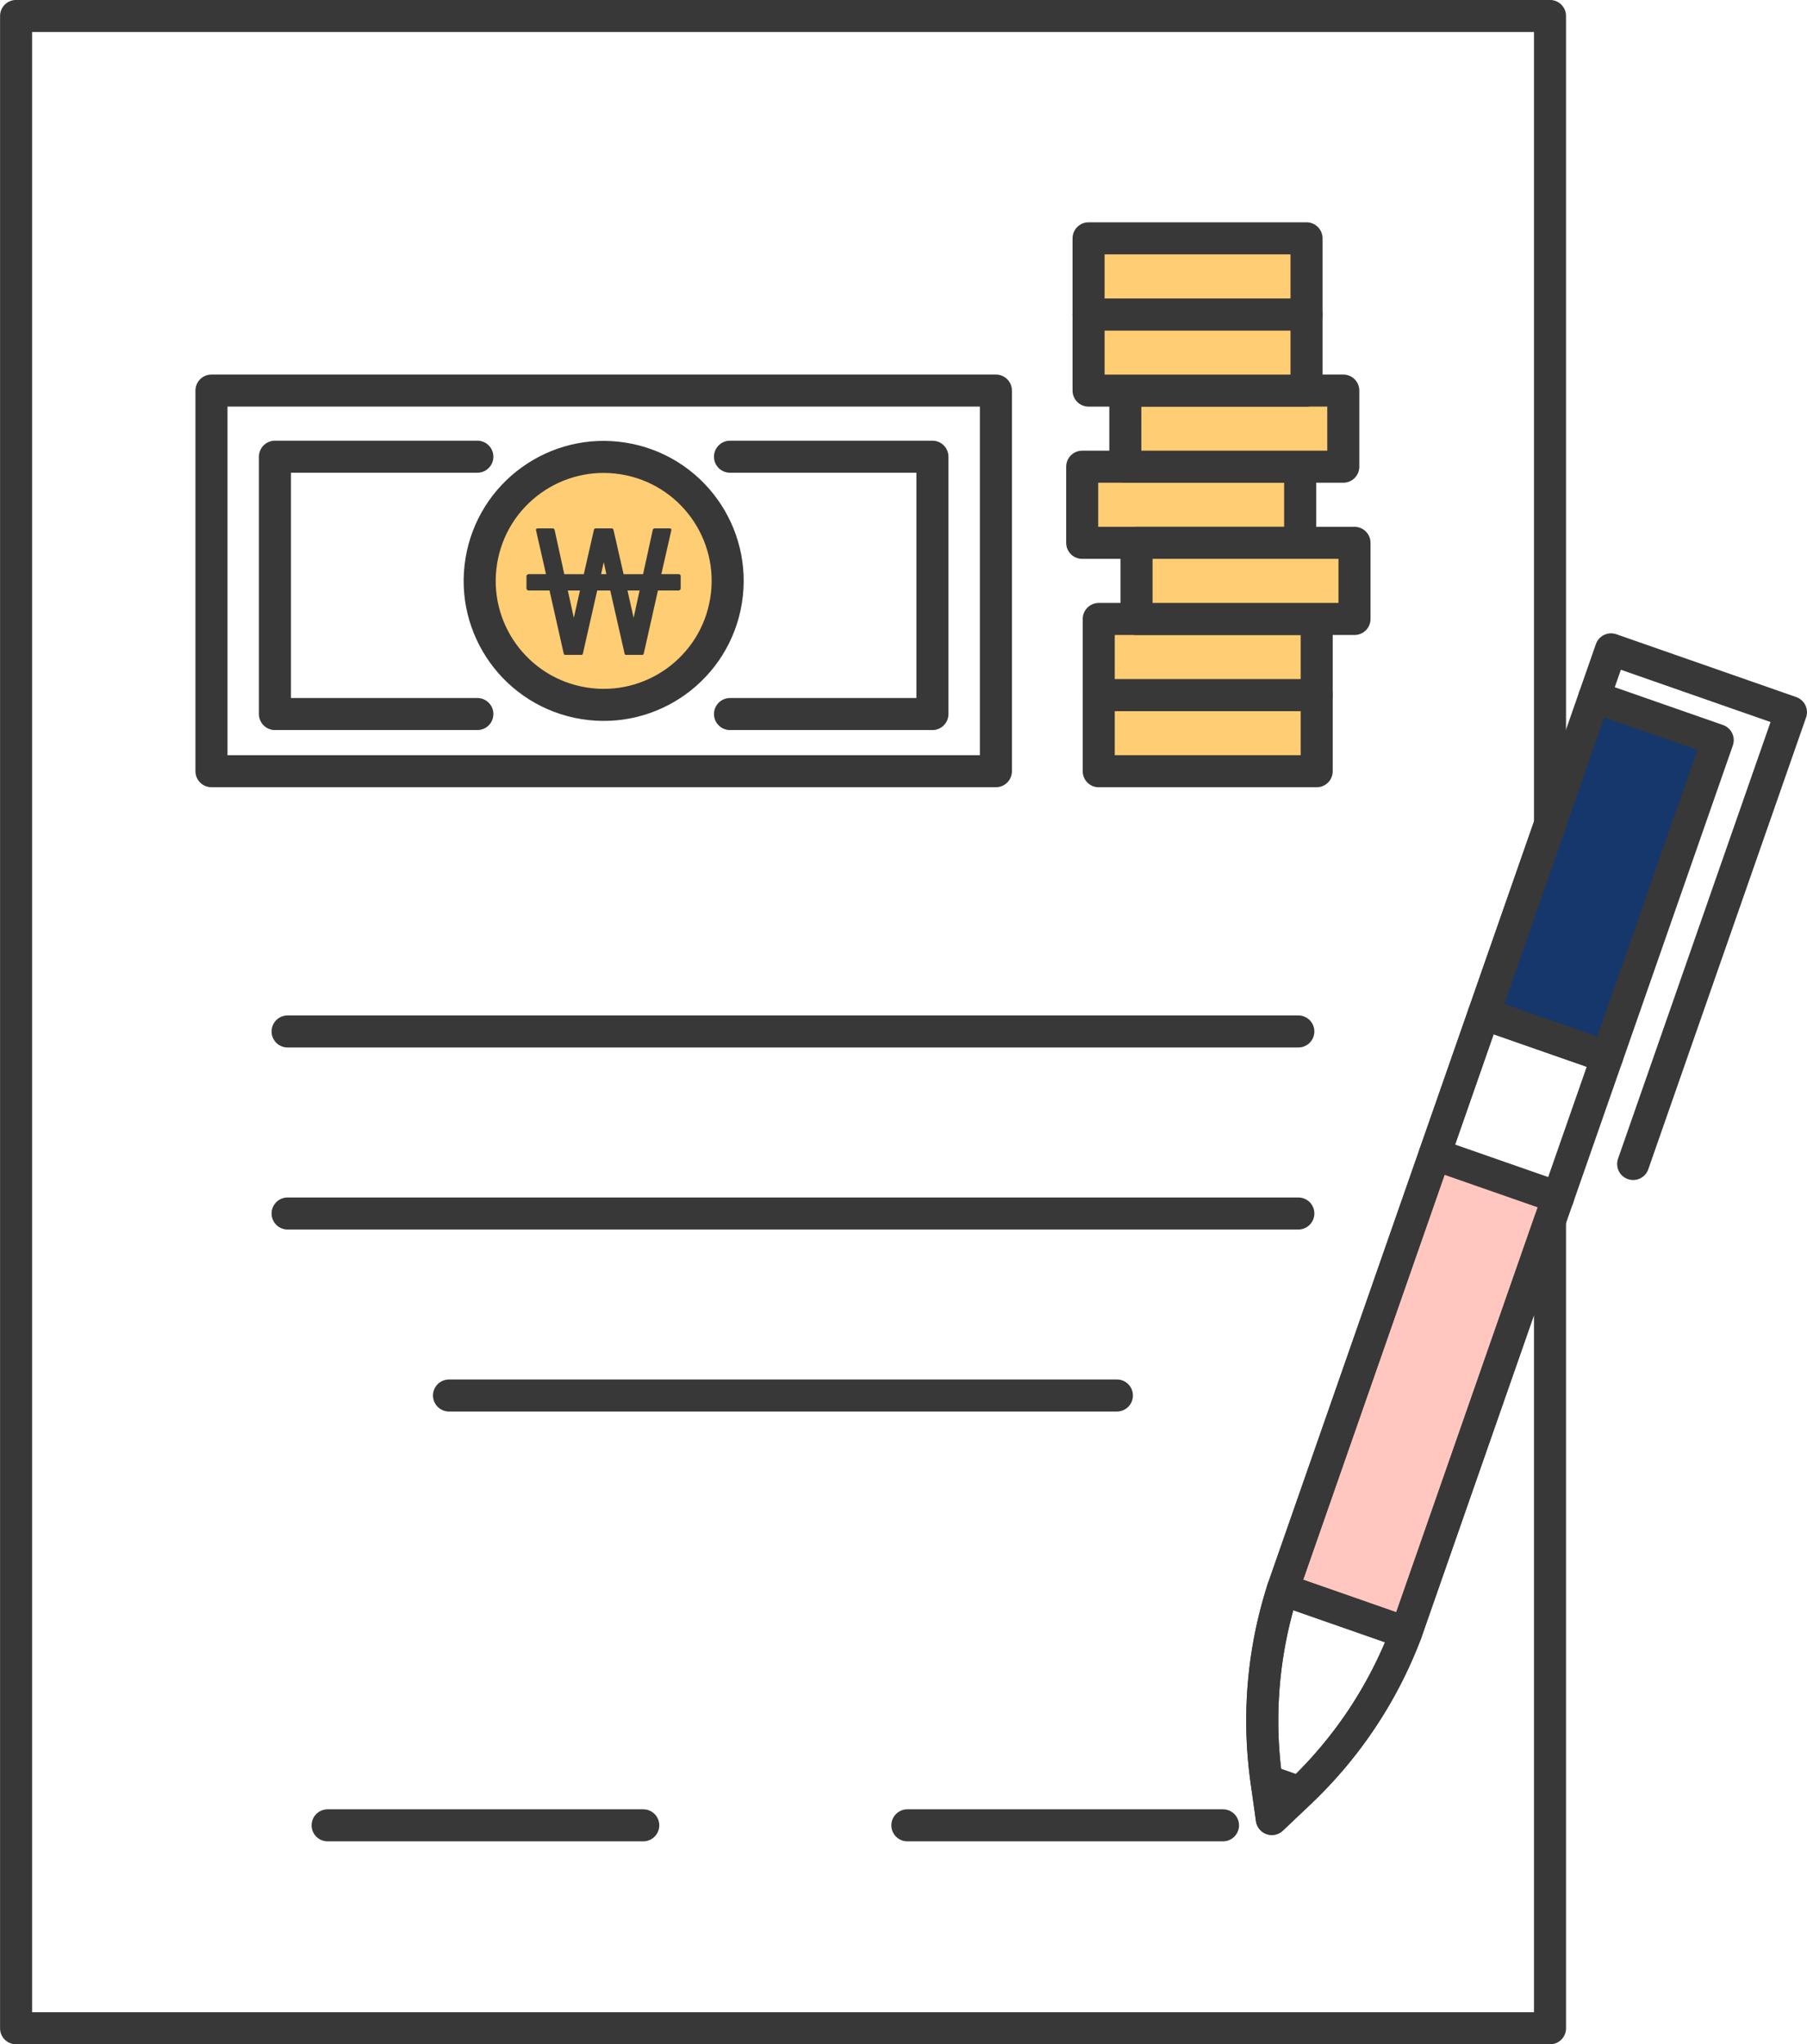 <svg xmlns="http://www.w3.org/2000/svg" width="56.391" height="63.798" viewBox="0 0 56.391 63.798">
  <g id="그룹_1740" data-name="그룹 1740" transform="translate(-1011.268 -277.239)">
    <circle id="타원_35" data-name="타원 35" cx="3.868" cy="3.868" r="3.868" transform="translate(1026.21 291.417)" fill="#ffcd73"/>
    <g id="그룹_1739" data-name="그룹 1739">
      <rect id="사각형_455" data-name="사각형 455" width="14.386" height="4.078" transform="matrix(0.33, -0.944, 0.944, 0.33, 1051.297, 326.848)" fill="#ffc7c0"/>
      <rect id="사각형_456" data-name="사각형 456" width="10.472" height="4.078" transform="translate(1057.571 308.88) rotate(-70.753)" fill="#15376c"/>
      <g id="그룹_1738" data-name="그룹 1738">
        <path id="패스_1148" data-name="패스 1148" d="M1051.3,326.848a13.417,13.417,0,0,0-.508,5.965l.167,1.193.875-.829a13.4,13.4,0,0,0,3.316-4.986l4.489-12.853v25.2h-47.869v-62.8h47.869v25.226l-2.065,5.914Z" fill="none" stroke="#383838" stroke-linecap="round" stroke-linejoin="round" stroke-width="1"/>
        <line id="선_153" data-name="선 153" x2="31.542" transform="translate(1020.243 309.429)" fill="none" stroke="#383838" stroke-linecap="round" stroke-linejoin="round" stroke-width="1"/>
        <line id="선_154" data-name="선 154" x2="31.542" transform="translate(1020.243 315.11)" fill="none" stroke="#383838" stroke-linecap="round" stroke-linejoin="round" stroke-width="1"/>
        <line id="선_155" data-name="선 155" x2="20.843" transform="translate(1025.28 320.79)" fill="none" stroke="#383838" stroke-linecap="round" stroke-linejoin="round" stroke-width="1"/>
        <line id="선_156" data-name="선 156" x2="9.85" transform="translate(1039.584 334.204)" fill="none" stroke="#383838" stroke-linecap="round" stroke-linejoin="round" stroke-width="1"/>
        <line id="선_157" data-name="선 157" x2="9.85" transform="translate(1021.492 334.204)" fill="none" stroke="#383838" stroke-linecap="round" stroke-linejoin="round" stroke-width="1"/>
        <g id="그룹_1735" data-name="그룹 1735">
          <rect id="사각형_457" data-name="사각형 457" width="19.032" height="4.078" transform="translate(1051.297 326.848) rotate(-70.753)" stroke-width="1" stroke="#383838" stroke-linecap="round" stroke-linejoin="round" fill="none"/>
          <rect id="사각형_458" data-name="사각형 458" width="10.472" height="4.078" transform="translate(1057.571 308.88) rotate(-70.753)" stroke-width="1" stroke="#383838" stroke-linecap="round" stroke-linejoin="round" fill="none"/>
          <line id="선_158" data-name="선 158" x1="3.85" y1="1.344" transform="translate(1056.04 313.266)" fill="none" stroke="#383838" stroke-linecap="round" stroke-linejoin="round" stroke-width="1"/>
          <path id="패스_1149" data-name="패스 1149" d="M1061.023,298.993l.52-1.489,5.615,1.961-4.924,14.1" fill="none" stroke="#383838" stroke-linecap="round" stroke-linejoin="round" stroke-width="1"/>
          <path id="패스_1150" data-name="패스 1150" d="M1053.462,327.6l-.478-.167-1.686-.589a13.407,13.407,0,0,0-.508,5.966l.282.1.478.167.282.1a13.416,13.416,0,0,0,3.316-4.986Z" fill="none" stroke="#383838" stroke-linecap="round" stroke-linejoin="round" stroke-width="1"/>
          <path id="패스_1151" data-name="패스 1151" d="M1050.79,332.814l.168,1.192.874-.828Z" fill="none" stroke="#383838" stroke-linecap="round" stroke-linejoin="round" stroke-width="1"/>
        </g>
        <g id="그룹_1737" data-name="그룹 1737">
          <rect id="사각형_459" data-name="사각형 459" width="24.48" height="11.879" transform="translate(1017.867 289.428)" stroke-width="1" stroke="#383838" stroke-linecap="round" stroke-linejoin="round" fill="none"/>
          <rect id="사각형_460" data-name="사각형 460" width="6.802" height="2.376" transform="translate(1045.556 298.932)" stroke-width="1" stroke="#383838" stroke-linecap="round" stroke-linejoin="round" fill="#ffcd73"/>
          <rect id="사각형_461" data-name="사각형 461" width="6.802" height="2.376" transform="translate(1045.556 296.556)" stroke-width="1" stroke="#383838" stroke-linecap="round" stroke-linejoin="round" fill="#ffcd73"/>
          <rect id="사각형_462" data-name="사각형 462" width="6.802" height="2.376" transform="translate(1045.04 291.804)" stroke-width="1" stroke="#383838" stroke-linecap="round" stroke-linejoin="round" fill="#ffcd73"/>
          <rect id="사각형_463" data-name="사각형 463" width="6.802" height="2.376" transform="translate(1046.386 289.428)" stroke-width="1" stroke="#383838" stroke-linecap="round" stroke-linejoin="round" fill="#ffcd73"/>
          <rect id="사각형_464" data-name="사각형 464" width="6.802" height="2.376" transform="translate(1045.239 287.053)" stroke-width="1" stroke="#383838" stroke-linecap="round" stroke-linejoin="round" fill="#ffcd73"/>
          <rect id="사각형_465" data-name="사각형 465" width="6.802" height="2.376" transform="translate(1045.239 284.677)" stroke-width="1" stroke="#383838" stroke-linecap="round" stroke-linejoin="round" fill="#ffcd73"/>
          <rect id="사각형_466" data-name="사각형 466" width="6.802" height="2.376" transform="translate(1046.736 294.18)" stroke-width="1" stroke="#383838" stroke-linecap="round" stroke-linejoin="round" fill="#ffcd73"/>
          <circle id="타원_36" data-name="타원 36" cx="3.869" cy="3.869" r="3.869" transform="translate(1025.668 298.567) rotate(-80.783)" stroke-width="1" stroke="#383838" stroke-linecap="round" stroke-linejoin="round" fill="none"/>
          <g id="그룹_1736" data-name="그룹 1736">
            <path id="패스_1152" data-name="패스 1152" d="M1026.165,299.523h-6.317v-8.031h6.317" fill="none" stroke="#383838" stroke-linecap="round" stroke-linejoin="round" stroke-width="1"/>
            <path id="패스_1153" data-name="패스 1153" d="M1034.049,299.523h6.317v-8.031h-6.317" fill="none" stroke="#383838" stroke-linecap="round" stroke-linejoin="round" stroke-width="1"/>
          </g>
          <path id="패스_1154" data-name="패스 1154" d="M1031.8,295.668l-.439,1.955a.094.094,0,0,1-.023.046.12.12,0,0,1-.06.008h-.434c-.04,0-.063,0-.068-.008a.112.112,0,0,1-.02-.046l-.444-1.955h-.407l-.444,1.955a.128.128,0,0,1-.02.046c-.005.006-.028.008-.068.008h-.434a.125.125,0,0,1-.061-.008.1.1,0,0,1-.021-.046l-.44-1.955h-.648a.077.077,0,0,1-.049-.019.06.06,0,0,1-.022-.047v-.379a.06.06,0,0,1,.022-.047.077.077,0,0,1,.049-.019h.538l-.307-1.351a.078.078,0,0,1,0-.057c.007-.013.034-.02.082-.02h.412a.122.122,0,0,1,.055.009c.011.005.02.021.028.046l.3,1.373h.61l.313-1.373c.007-.025.015-.041.025-.046a.1.1,0,0,1,.052-.009h.461a.1.1,0,0,1,.052.009.078.078,0,0,1,.025.046l.313,1.373h.609l.3-1.373c.008-.025.017-.041.028-.046a.122.122,0,0,1,.055-.009h.411c.048,0,.076.007.083.02a.078.078,0,0,1,0,.057l-.308,1.351h.533c.047,0,.071.022.071.066v.379a.063.063,0,0,1-.021.047.078.078,0,0,1-.05.019Zm-2.625.851.192-.851h-.379Zm.851-1.362h.165l-.082-.373Zm1.016,1.362.186-.851h-.378Z" fill="#383838"/>
        </g>
      </g>
    </g>
  </g>
</svg>
